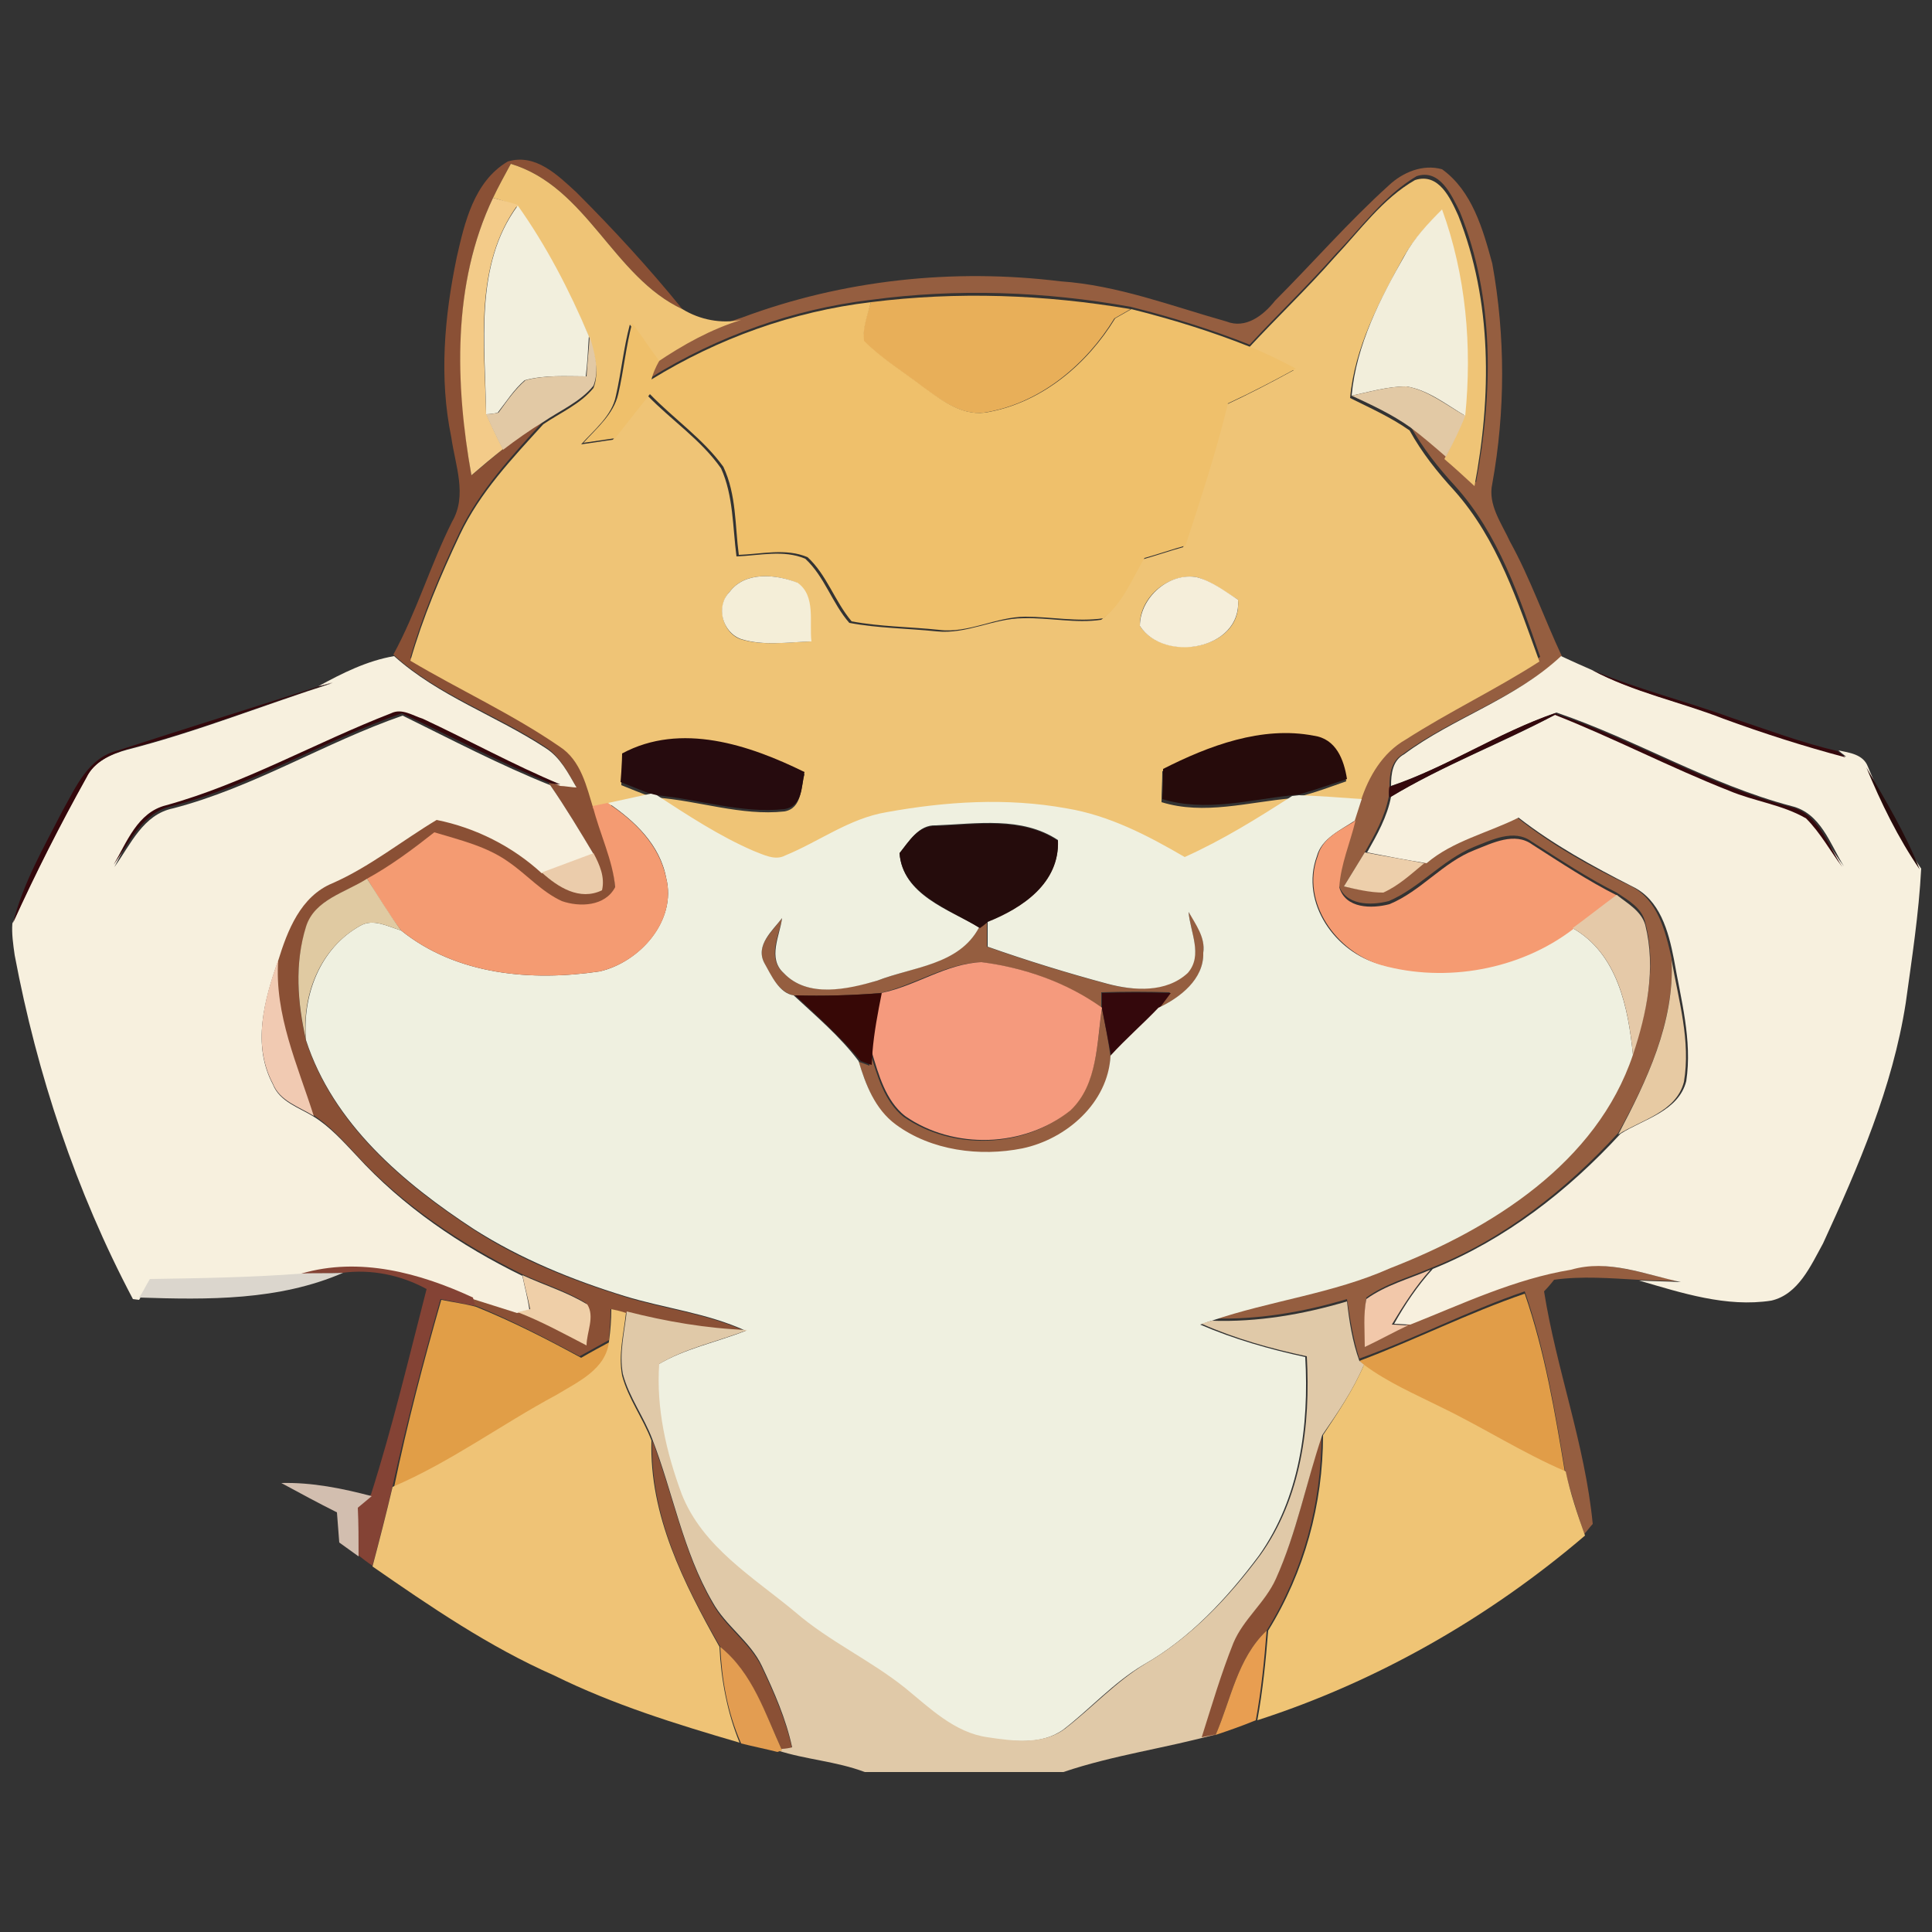 <?xml version="1.0" encoding="utf-8"?>
<!-- Generator: Adobe Illustrator 26.0.3, SVG Export Plug-In . SVG Version: 6.00 Build 0)  -->
<svg version="1.1" id="Layer_1" xmlns="http://www.w3.org/2000/svg" xmlns:xlink="http://www.w3.org/1999/xlink" x="0px" y="0px"
	 viewBox="0 0 250 250" style="enable-background:new 0 0 250 250;" xml:space="preserve">
<rect x="0" y="0" width="250" height="250" fill="#333333" stroke="none"/>
<style type="text/css">
	.st0{fill:#8A5035;}
	.st1{fill:#955E40;}
	.st2{fill:#EFC476;}
	.st3{fill:#F3CB89;}
	.st4{fill:#F2EFDD;}
	.st5{fill:#F2EEDB;}
	.st6{fill:#E8AF59;}
	.st7{fill:#EFC06B;}
	.st8{fill:#E2C9A5;}
	.st9{fill:#F4EED8;}
	.st10{fill:#F5EEDA;}
	.st11{fill:#F7F0DE;}
	.st12{fill:#34080C;}
	.st13{fill:#260B0E;}
	.st14{fill:#260B0B;}
	.st15{fill:#EFF0E0;}
	.st16{fill:#F49B72;}
	.st17{fill:#F59B72;}
	.st18{fill:#250C0C;}
	.st19{fill:#EBCCAB;}
	.st20{fill:#EDCFAB;}
	.st21{fill:#E0CAA2;}
	.st22{fill:#E5C9A8;}
	.st23{fill:#F1CAB2;}
	.st24{fill:#F59A7D;}
	.st25{fill:#E7CAA3;}
	.st26{fill:#370806;}
	.st27{fill:#844335;}
	.st28{fill:#DBD6CD;}
	.st29{fill:#F2C8AA;}
	.st30{fill:#EFCFA8;}
	.st31{fill:#E19D48;}
	.st32{fill:#E19E47;}
	.st33{fill:#E0C9A8;}
	.st34{fill:#EFC376;}
	.st35{fill:#EFC475;}
	.st36{fill:#D2BEAF;}
	.st37{fill:#E89E51;}
	.st38{fill:#E39D51;}
</style>
<g>
	<g id="_x23_8a5035ff">
		<path class="st0" d="M65.7,20.9c3.6-1.1,6.5,1.8,8.9,4c4.8,4.8,9.4,9.8,13.7,15.1C79.3,35.8,76,24.2,66.1,21.2
			c-0.8,1.5-1.6,2.9-2.3,4.4c-5.3,11.1-4.8,24-2.8,35.9c1.4-1.1,2.7-2.3,4.1-3.4c1.7-1.3,3.4-2.5,5.2-3.6c-4,4.4-8.2,8.9-10.8,14.3
			c-2.5,5.3-4.8,10.7-6.4,16.3c6.4,3.8,13.1,6.9,19.3,11.1c2.8,1.8,3.4,5.2,4.4,8.1c0.9,3.5,2.6,6.9,2.8,10.6
			c-1.3,2.5-4.6,2.6-6.9,1.8c-2.6-1.2-4.5-3.4-6.8-5c-2.8-2.1-6.3-2.9-9.7-3.9c-2.8,2.1-5.6,4.3-8.7,6c-2.8,1.7-6.8,2.6-7.9,6.2
			c-1.5,4.8-1.1,9.9,0,14.7c3.5,10.8,12.6,18.5,21.8,24.5c6,3.9,12.7,6.5,19.4,8.6c5.2,1.6,10.8,2.2,15.7,4.5
			c-5.3-0.2-10.5-1.1-15.6-2.4c-0.5-0.1-1.4-0.4-1.9-0.5c0,1.4-0.1,2.7-0.2,4c-1.3,0.7-2.5,1.4-3.8,2.1c-4.5-2.4-8.9-4.7-13.6-6.6
			l-0.3-1.1c1.9,0.7,3.8,1.2,5.7,1.8c3.1,1.2,6,2.8,8.9,4.3c0-1.7,1.1-3.7,0.1-5.3c-2.6-1.6-5.6-2.5-8.4-3.8c-8-4-15.5-9-21.5-15.6
			c-1.7-1.8-3.4-3.7-5.5-5c-2.1-6.6-5.1-13.1-4.6-20.2c1.2-3.9,2.9-8.3,7-10c4.8-2.2,9-5.5,13.5-8.2c5,1,9.8,3.5,13.6,6.9
			c2.1,1.9,4.9,3.7,7.8,2.3c0.4-1.7-0.3-3.3-1.1-4.8c-1.8-3-3.6-6-5.6-8.9c0.3,0.1,1,0.1,1.4,0.2c0.5,0,1.6,0.2,2.1,0.2
			c-1.1-1.9-2.1-3.9-4-5.1c-6.4-4.2-13.9-6.7-19.6-11.9c3-5.5,4.8-11.6,7.6-17.2c2-3.4,0.4-7.3-0.1-10.9c-1.6-7.7-0.9-15.6,0.7-23.3
			C60.1,28.9,61.3,23.5,65.7,20.9z"/>
		<path class="st0" d="M171,185.7c0,8.9-2.4,17.7-7.1,25.3c-3.8,3.6-4.6,8.9-6.6,13.5c-0.5,0.1-1.4,0.3-1.9,0.4
			c1.3-4.1,2.5-8.2,4.1-12.2c1.3-3.1,4.1-5.3,5.5-8.3C167.8,198.4,169,191.9,171,185.7z"/>
		<path class="st0" d="M93.2,213.1c-4.7-8.2-9.1-17-8.8-26.7c2.7,7,4,14.5,7.8,21.1c1.7,3.1,4.9,5.1,6.4,8.3
			c1.6,3.4,3.1,6.8,3.9,10.5c-0.3,0-1,0.1-1.3,0.2C99,221.7,97.3,216.5,93.2,213.1z"/>
	</g>
	<g id="_x23_955e40ff">
		<path class="st1" d="M179.7,24c1.8-1.7,4.4-2.8,6.9-2.1c3.9,2.8,5.3,7.8,6.5,12.2c1.7,9.4,1.7,19.1,0,28.5
			c-0.6,2.7,1.2,5.1,2.3,7.5c2.6,4.7,4.4,9.9,6.7,14.8c-6,5.5-14.1,7.9-20.6,12.7c-1.5,0.9-1.7,2.6-1.7,4.1c0,0.3-0.1,1-0.1,1.4
			c-0.5,2.6-1.8,4.9-3.1,7.2c-0.9,1.5-1.8,2.9-2.7,4.4c1.7,0.3,3.3,0.8,5.1,0.7c2-0.9,3.6-2.4,5.3-3.8c3.5-2.9,8-3.9,11.9-5.9
			c4.5,3.6,9.5,6.4,14.7,8.9c3.6,1.7,4.6,5.9,5.4,9.4c0.4,8.1-3.1,15.7-6.9,22.6c-6.8,7.4-14.9,13.8-24.3,17.5
			c-2.8,1.2-5.8,2-8.3,3.8c-0.3,2.1-0.2,4.1-0.1,6.2c1.9-0.9,3.7-1.9,5.6-2.8c6.8-2.7,13.5-5.9,20.8-7.1c4.8-1.3,9.6,0.7,14.2,1.6
			c-1.8-0.1-3.6-0.1-5.4-0.2c-3.6-0.2-7.2-0.5-10.8,0c-0.3,0.4-0.9,1.1-1.3,1.5c1.6,10.1,5.3,19.8,6.3,30.1c-0.3,0.3-0.8,1-1.1,1.3
			c-0.9-2.7-1.8-5.5-2.5-8.3c-1.3-7.8-2.6-15.6-5.2-23.1c-7.3,2.5-14.2,6.1-21.4,8.7c-0.8-2.5-1.2-5.1-1.6-7.7
			c-5.7,1.7-11.6,2.7-17.5,2.5c7.6-2.6,15.7-3.5,23.1-6.8c13.1-5.2,26.7-13.6,31.4-27.6c1.8-5.3,3.1-11.2,1.6-16.8
			c-0.4-1.9-2.2-2.9-3.7-3.9c-3.8-1.9-7.4-4.3-11-6.6c-2.3-1.7-5.2-0.2-7.5,0.7c-4.1,1.7-7,5.3-11,7c-2.3,0.6-5.7,0.6-6.5-2.2
			c0.2-3,1.4-5.8,2.1-8.6c0.3-0.9,0.6-1.9,0.9-2.8c1.1-3.2,2.8-6.2,5.8-7.9c5.6-3.6,11.7-6.5,17.3-10.1c-2.7-7.8-5.4-15.9-11-22.1
			c-2.2-2.4-4.2-4.9-5.8-7.8c1.6,1.2,3.1,2.5,4.6,3.8c1.3,1.2,2.6,2.4,3.9,3.5c2.2-11.6,2.4-23.9-2.1-35c-1.1-2.2-2.6-5.6-5.6-4.6
			c-4.2,2.5-7.1,6.6-10.4,10c-3.6,4.1-7.5,7.8-11.2,11.8c-5-2-10.2-3.6-15.4-4.9c-11.1-2-22.5-2.4-33.6-0.9
			c-10.1,1.2-19.8,4.7-28.4,10c0.3-0.7,0.5-1.5,0.8-2.2c3.4-2.2,7-4.3,10.9-5.5c13.1-4.9,27.4-6.4,41.2-4.7
			c7.4,0.5,14.4,3.2,21.5,5.2c2.5,1,4.8-0.8,6.3-2.7C169.8,34.1,174.5,28.7,179.7,24z"/>
		<path class="st1" d="M153.8,118c1,1.6,2.2,3.3,1.9,5.3c0.1,3.4-2.9,5.8-5.8,7.1c0.4-0.5,1.1-1.5,1.5-2c-3-0.1-5.9-0.1-8.9,0
			c0,0.5,0,1.5,0,2c-4.6-3.3-10-5.2-15.6-5.9c-4.6,0.2-8.6,3-13,4c-3.7,0.3-7.4,0.4-11.2,0.3c-1.9-0.4-3-2.6-3.8-4.2
			c-1.2-2.3,1.1-4.1,2.3-5.8c-0.4,2.3-2,5.2,0.2,7.1c3.1,3.3,8.2,2,12.1,1c4.6-1.8,10.6-2.1,13.2-6.9c0.2-0.2,0.7-0.6,1-0.8
			c0,0.8,0,2.5,0,3.3c5.1,1.8,10.3,3.4,15.5,4.8c3.4,0.9,7.6,1.1,10.4-1.4C155.7,123.6,154,120.6,153.8,118z"/>
		<path class="st1" d="M142.6,130.5c0.4,2.1,0.8,4.1,1.1,6.2c-0.2,6.1-5.7,10.8-11.4,12c-5.5,1.1-11.8,0.4-16.4-3.1
			c-2.7-1.9-3.8-5.2-4.8-8.2c0.4,0.1,1.1,0.4,1.4,0.5c0-0.4,0.1-1.3,0.1-1.7c0.9,2.9,1.8,6.3,4.3,8.3c6.3,4.4,15.5,4.1,21.4-0.7
			C142.1,140.3,141.9,135,142.6,130.5z"/>
	</g>
	<g id="_x23_efc476ff">
		<path class="st2" d="M63.8,25.6c0.7-1.5,1.5-2.9,2.3-4.4c9.9,3,13.2,14.6,22.2,18.8c2.3,1.4,5,1.9,7.6,1.4
			c-3.9,1.2-7.5,3.2-10.9,5.5c-1.1-1.7-2.3-3.3-3.5-4.9c-0.8,3-1.1,6.1-1.8,9.2c-0.5,2.6-2.8,4.4-4.5,6.3c1.4-0.2,2.8-0.4,4.1-0.6
			c1.5-1.9,3-3.8,4.5-5.7c3.1,3.2,6.9,5.7,9.5,9.4c1.6,3.5,1.5,7.6,2,11.4c2.9-0.1,6.1-0.9,8.9,0.3c2.5,2.3,3.5,5.8,5.7,8.3
			c3.7,0.7,7.5,0.7,11.3,1.1c3.9,0.4,7.4-1.7,11.2-1.7c3.4-0.1,6.8,0.7,10.1,0.2c2.5-2,3.7-5.1,5.3-7.8c1.8-0.5,3.5-1.1,5.3-1.6
			c2.1-6.1,4.1-12.2,5.5-18.4c3-1.4,5.9-2.9,8.8-4.5c-2-1-3.9-1.9-5.9-2.8c3.7-4,7.6-7.7,11.2-11.8c3.3-3.5,6.2-7.6,10.4-10
			c3.1-1,4.6,2.4,5.6,4.6c4.4,11.1,4.3,23.4,2.1,35c-1.3-1.2-2.6-2.4-3.9-3.5c0.9-1.7,1.7-3.5,2.5-5.3c0.9-9,0.1-18.2-3-26.7
			c-1.8,1.8-3.5,3.6-4.8,5.9c-3.1,5.7-6.3,11.6-6.9,18.2c2.6,1.3,5.3,2.5,7.7,4.2c1.6,2.9,3.6,5.4,5.8,7.8c5.6,6.3,8.2,14.4,11,22.1
			c-5.6,3.6-11.7,6.5-17.3,10.1c-3,1.7-4.8,4.8-5.8,7.9c-2.7-0.2-5.4-0.3-8.1-0.5c2.1-0.5,4.2-1.3,6.2-2c-0.4-2.5-1.4-5.2-4.3-5.6
			c-6.7-1.3-13.6,1.3-19.5,4.3c0,1.3-0.1,2.6-0.1,4c5.5,1.7,11.2,0,16.8-0.5c-4.5,2.9-9.1,5.7-13.9,7.9c-4.8-2.8-9.8-5.3-15.3-6.3
			c-7.7-1.4-15.7-0.9-23.3,0.5c-4.8,0.8-8.7,3.8-13.1,5.6c-1.4,0.7-2.8-0.1-4.1-0.6c-4.4-1.9-8.4-4.6-12.5-7.2
			c5.5,0.4,11,2.4,16.6,1.8c2.3-0.4,2.1-3.1,2.6-4.8c-7.2-3.5-16.1-6.5-23.6-2.4c0,1.3-0.1,2.5-0.1,3.8c1.2,0.5,2.5,1,3.8,1.5
			c-1.8,0.3-3.7,0.8-5.5,1.2c-0.5,0.1-1.4,0.3-1.9,0.4c-0.9-2.9-1.6-6.3-4.4-8.1c-6.1-4.2-12.9-7.3-19.3-11.1
			c1.6-5.6,3.9-11,6.4-16.3c2.6-5.5,6.8-9.9,10.8-14.3c2.2-1.5,4.8-2.6,6.5-4.7c0.8-2.1,0.1-4.3-0.5-6.4c-2.6-5.9-5.5-11.7-9.2-16.9
			C65.9,26.2,64.9,25.9,63.8,25.6 M94.4,76.6c-1.7,1.8-1,5.2,1.4,6.1c2.9,0.9,6.1,0.4,9.1,0.3c-0.3-2.5,0.6-5.9-1.8-7.6
			C100.4,74.3,96.4,73.9,94.4,76.6 M147.5,81c3.1,4.7,13.3,3.1,12.7-3.4c-1.7-1-3.3-2.3-5.3-2.9C151.2,74.1,147.4,77.3,147.5,81z"/>
	</g>
	<g id="_x23_f3cb89ff">
		<path class="st3" d="M63.8,25.6c1.1,0.3,2.2,0.6,3.2,0.9c-5.7,7.8-4.3,18-4.1,27c0.7,1.6,1.4,3.1,2.2,4.6
			c-1.4,1.1-2.7,2.2-4.1,3.4C58.9,49.7,58.5,36.7,63.8,25.6z"/>
	</g>
	<g id="_x23_f2efddff">
		<path class="st4" d="M62.9,53.6c-0.1-9-1.6-19.3,4.1-27c3.7,5.2,6.7,11,9.2,16.9c-0.1,1.8-0.2,3.5-0.4,5.2c-2.6,0-5.3-0.2-7.9,0.5
			c-1.4,1.2-2.4,2.8-3.5,4.2C64.1,53.5,63.3,53.6,62.9,53.6z"/>
	</g>
	<g id="_x23_f2eedbff">
		<path class="st5" d="M181.8,33c1.2-2.2,3-4.1,4.8-5.9c3.1,8.5,3.9,17.7,3,26.7c-2.4-1.4-4.7-3.3-7.6-3.8c-2.4,0-4.8,0.7-7.1,1.2
			C175.5,44.6,178.6,38.6,181.8,33z"/>
	</g>
	<g id="_x23_e8af59ff">
		<path class="st6" d="M112.7,39.1c11.1-1.4,22.5-1,33.6,0.9c-0.5,0.3-1.6,0.9-2.1,1.2c-3.6,5.9-9.4,10.8-16.3,12.1
			c-3.2,0.7-6-1.4-8.5-3.2c-2.6-2-5.4-3.7-7.7-6C111.6,42.3,112.2,40.7,112.7,39.1z"/>
	</g>
	<g id="_x23_efc06bff">
		<path class="st7" d="M84.3,49.1c8.6-5.3,18.3-8.8,28.4-10c-0.4,1.6-1.1,3.3-0.9,5c2.3,2.3,5.1,4,7.7,6c2.5,1.8,5.2,3.9,8.5,3.2
			c6.9-1.3,12.7-6.2,16.3-12.1c0.5-0.3,1.6-0.9,2.1-1.2c5.2,1.3,10.4,2.9,15.4,4.9c2,0.8,4,1.8,5.9,2.8c-2.9,1.6-5.8,3.1-8.8,4.5
			c-1.5,6.2-3.5,12.3-5.5,18.4c-1.8,0.5-3.5,1.1-5.3,1.6c-1.6,2.7-2.8,5.8-5.3,7.8c-3.4,0.5-6.8-0.2-10.1-0.2
			c-3.8,0-7.4,2.2-11.2,1.7c-3.8-0.4-7.6-0.4-11.3-1.1c-2.2-2.6-3.2-6-5.7-8.3c-2.8-1.2-6-0.4-8.9-0.3c-0.5-3.8-0.3-7.8-2-11.4
			c-2.6-3.6-6.4-6.2-9.5-9.4c-1.5,1.9-3,3.8-4.5,5.7c-1.4,0.2-2.8,0.4-4.1,0.6c1.7-1.9,3.9-3.7,4.5-6.3c0.7-3,1-6.2,1.8-9.2
			c1.2,1.6,2.3,3.3,3.5,4.9C84.8,47.6,84.5,48.3,84.3,49.1z"/>
	</g>
	<g id="_x23_e2c9a5ff">
		<path class="st8" d="M76.3,43.5c0.6,2,1.3,4.3,0.5,6.4c-1.7,2.1-4.3,3.2-6.5,4.7c-1.8,1.1-3.5,2.3-5.2,3.6c-0.8-1.5-1.5-3-2.2-4.6
			c0.4,0,1.2-0.1,1.6-0.2c1.1-1.5,2.1-3,3.5-4.2c2.6-0.7,5.3-0.5,7.9-0.5C76,46.9,76.2,45.2,76.3,43.5z"/>
		<path class="st8" d="M174.9,51.2c2.4-0.5,4.7-1.2,7.1-1.2c2.8,0.5,5.1,2.4,7.6,3.8c-0.7,1.8-1.6,3.6-2.5,5.3
			c-1.5-1.3-3-2.6-4.6-3.8C180.1,53.6,177.5,52.4,174.9,51.2z"/>
	</g>
	<g id="_x23_f4eed8ff">
		<path class="st9" d="M94.4,76.6c2-2.7,6-2.3,8.8-1.2c2.4,1.7,1.5,5.1,1.8,7.6c-3,0.1-6.2,0.6-9.1-0.3
			C93.4,81.8,92.6,78.4,94.4,76.6z"/>
	</g>
	<g id="_x23_f5eedaff">
		<path class="st10" d="M147.5,81c0-3.7,3.8-7,7.4-6.3c1.9,0.5,3.6,1.8,5.3,2.9C160.7,84.1,150.6,85.8,147.5,81z"/>
	</g>
	<g id="_x23_f7f0deff">
		<path class="st11" d="M41.2,88.8c3.1-1.7,6.3-3.3,9.8-3.9c5.8,5.2,13.2,7.7,19.6,11.9c1.9,1.2,2.9,3.2,4,5.1
			c-0.5,0-1.6-0.2-2.1-0.2c-6.1-2.5-11.8-5.8-17.8-8.5c-1.3-0.5-2.7-1.4-4.1-0.7c-9.8,3.8-19,9-29.1,11.9c-3.7,0.9-5.1,4.8-6.7,7.8
			c2.1-2.9,3.7-6.8,7.6-7.6c10.4-2.7,19.6-8.5,29.7-12c6.3,3.1,12.6,6.4,19.1,9c2,2.9,3.8,5.9,5.6,8.9c-2.2,0.9-4.4,1.7-6.7,2.5
			c-3.8-3.5-8.6-5.9-13.6-6.9c-4.5,2.7-8.7,6.1-13.5,8.2c-4.1,1.7-5.8,6.1-7,10c-1.8,5.1-3.4,10.9-0.7,16c0.9,2.3,3.4,3,5.3,4.2
			c2.1,1.3,3.8,3.2,5.5,5c6,6.6,13.5,11.7,21.5,15.6c0.3,1.5,0.7,2.9,0.9,4.4c-0.4,0.1-1.2,0.3-1.6,0.4c-1.9-0.6-3.8-1.2-5.7-1.8
			c-6.9-3.2-14.7-5.3-22.2-3.1c-6.5,0.5-13.1,0.6-19.6,0.7c-0.5,0.8-0.9,1.7-1.4,2.5l-0.8-0.1C9.8,154.1,4.8,139,1.9,123.6
			c-0.2-1.4-0.4-2.8-0.3-4.1c2.9-6.4,6.1-12.7,9.5-18.8c1-2.1,3.2-3.1,5.4-3.7c9-2.3,17.7-5.8,26.5-8.6
			C42.6,88.5,41.7,88.7,41.2,88.8z"/>
		<path class="st11" d="M202,84.9c1.3,0.6,2.6,1.2,4,1.8c5.4,2.8,11.4,4.1,17.1,6.2c5.2,1.9,10.5,3.6,15.8,5c-0.3-0.2-0.8-0.6-1-0.8
			c1.4,0.3,3.2,0.5,3.8,2.1c1.9,4.6,4.1,9.1,6.9,13.2c-0.3,5.8-1.2,11.6-2,17.4c-1.7,10.9-6.1,21.1-10.7,31.1
			c-1.6,2.9-3.2,6.6-6.7,7.4c-5.8,0.9-11.6-1-17.1-2.6c1.8,0.1,3.6,0.1,5.4,0.2c-4.7-1-9.4-3-14.2-1.6c-7.3,1.2-14,4.4-20.8,7.1
			c-0.5,0-1.6-0.1-2.1-0.1c1.4-2.5,3-4.9,5-7.1c9.4-3.8,17.5-10.1,24.3-17.5c3-1.9,7.5-2.9,8.5-6.8c0.8-5.3-0.7-10.6-1.6-15.8
			c-0.7-3.6-1.8-7.7-5.4-9.4c-5.1-2.6-10.2-5.4-14.7-8.9c-4,2-8.5,3-11.9,5.9c-2.6-0.4-5.1-0.9-7.7-1.4c1.3-2.3,2.6-4.6,3.1-7.2
			c6.8-4.1,14.3-6.9,21.4-10.7c7.6,3.1,14.9,6.8,22.5,9.8c3.3,1.3,6.9,1.7,10,3.6c1.9,1.8,3.1,4.2,4.7,6.3c-1.8-2.9-3-6.9-6.8-7.8
			c-10.6-2.8-20.1-8.6-30.4-12.1c-7.4,2.6-14,7-21.4,9.5c0-1.6,0.2-3.3,1.7-4.1C188,92.9,196,90.5,202,84.9z"/>
	</g>
	<g id="_x23_34080cff">
		<path class="st12" d="M206,86.7c5.9,2.5,12.1,4,18.1,6.2c4.5,1.5,9,3.2,13.7,4.3c0.2,0.2,0.8,0.6,1,0.8c-5.3-1.4-10.6-3.1-15.8-5
			C217.4,90.8,211.4,89.6,206,86.7z"/>
		<path class="st12" d="M15.3,97.1c8.6-2.8,17.3-5.5,26-8.3c0.5-0.1,1.3-0.4,1.8-0.5c-8.8,2.8-17.5,6.3-26.5,8.6
			c-2.1,0.6-4.4,1.6-5.4,3.7c-3.4,6.1-6.6,12.4-9.5,18.8c1.3-5.2,4-9.8,6.4-14.5C9.8,101.9,11.4,98,15.3,97.1z"/>
		<path class="st12" d="M21.5,104.2c10.1-2.8,19.3-8.1,29.1-11.9c1.4-0.7,2.8,0.3,4.1,0.7c6,2.8,11.8,6,17.8,8.5
			c-0.3,0-1-0.1-1.4-0.2c-6.5-2.7-12.7-6-19.1-9c-10.1,3.5-19.3,9.3-29.7,12c-3.9,0.8-5.5,4.7-7.6,7.6
			C16.4,109,17.8,105.1,21.5,104.2z"/>
		<path class="st12" d="M179.8,101.8c7.4-2.5,14-7,21.4-9.5c10.3,3.5,19.8,9.3,30.4,12.1c3.7,0.8,4.9,4.9,6.8,7.8
			c-1.6-2.1-2.8-4.4-4.7-6.3c-3.1-1.8-6.7-2.2-10-3.6c-7.6-3-14.9-6.8-22.5-9.8c-7.1,3.7-14.6,6.6-21.4,10.7
			C179.7,102.8,179.7,102.1,179.8,101.8z"/>
		<path class="st12" d="M142.6,130.5c0-0.5,0-1.5,0-2c2.9-0.1,5.9-0.1,8.9,0c-0.4,0.5-1.1,1.5-1.5,2c-2,2.1-4.2,4.1-6.2,6.2
			C143.4,134.6,143,132.5,142.6,130.5z"/>
	</g>
	<g id="_x23_260b0eff">
		<path class="st13" d="M80.5,97.5c7.6-4.1,16.5-1.1,23.6,2.4c-0.4,1.8-0.2,4.4-2.6,4.8c-5.6,0.6-11.1-1.3-16.6-1.8l-0.8-0.2
			c-1.3-0.5-2.5-1-3.8-1.5C80.4,100,80.5,98.7,80.5,97.5z"/>
	</g>
	<g id="_x23_260b0bff">
		<path class="st14" d="M150.5,99.5c5.9-3,12.8-5.6,19.5-4.3c2.9,0.4,3.9,3.1,4.3,5.6c-2.1,0.7-4.1,1.4-6.2,2l-0.9,0.1
			c-5.6,0.6-11.2,2.2-16.8,0.5C150.5,102.2,150.5,100.8,150.5,99.5z"/>
		<path class="st14" d="M248.4,112.5c-2.8-4.1-5-8.6-6.9-13.2C244,103.6,246.6,107.9,248.4,112.5z"/>
	</g>
	<g id="_x23_eff0e0ff">
		<path class="st15" d="M78.7,103.9c1.8-0.4,3.7-0.8,5.5-1.2l0.8,0.2c4,2.6,8.1,5.3,12.5,7.2c1.3,0.5,2.8,1.3,4.1,0.6
			c4.4-1.8,8.3-4.8,13.1-5.6c7.7-1.4,15.6-1.9,23.3-0.5c5.5,0.9,10.5,3.5,15.3,6.3c4.9-2.2,9.4-5,13.9-7.9l0.9-0.1
			c2.7,0.1,5.4,0.3,8.1,0.5c-0.3,0.9-0.6,1.9-0.9,2.8c-1.8,1.2-4.3,2.3-4.9,4.6c-2.2,6,2.4,12.5,8.3,14c8.3,2.3,17.9,0.6,24.8-4.7
			c5.8,3.3,7.2,10.3,7.8,16.4c-4.7,14-18.3,22.5-31.4,27.6c-7.4,3.3-15.5,4.2-23.1,6.8c-0.4,0.1-1.1,0.4-1.5,0.5
			c4.4,1.9,9,3.2,13.6,4.2c0.5,8.9-0.7,18.2-6,25.7c-4.1,5.5-8.9,10.7-14.9,14.1c-3.9,2.3-6.9,5.7-10.4,8.4c-2.9,2.1-6.7,1.5-10,1.1
			c-4.3-0.6-7.4-3.8-10.7-6.4c-4.5-3.6-9.8-6.1-14.2-9.8c-5.4-4.5-12-8.4-14.7-15.3c-1.9-5.4-3.2-11.1-2.9-16.8
			c3.5-2.1,7.6-2.9,11.4-4.4c-5-2.3-10.5-2.9-15.7-4.5c-6.8-2.1-13.4-4.8-19.4-8.6c-9.2-6-18.3-13.7-21.8-24.5
			c-0.5-5.8,1.8-11.9,7-14.8c1.7-1,3.6,0.1,5.3,0.6c7.2,5.8,16.9,6.6,25.7,5.3c5.2-1.2,10-6.6,8.6-12.1
			C85.4,109.3,82.1,106.2,78.7,103.9 M116.4,110.4c0.4,5.4,6.4,7.3,10.3,9.6c-2.6,4.9-8.6,5.1-13.2,6.9c-3.8,1.1-9,2.3-12.1-1
			c-2.1-1.9-0.5-4.8-0.2-7.1c-1.2,1.6-3.5,3.5-2.3,5.8c0.9,1.6,1.9,3.9,3.8,4.2c2.9,2.7,6,5.3,8.4,8.5c0.9,3,2.1,6.2,4.8,8.2
			c4.6,3.4,10.9,4.2,16.4,3.1c5.7-1.2,11.1-5.9,11.4-12c2-2.2,4.2-4.1,6.2-6.2c2.8-1.3,5.9-3.7,5.8-7.1c0.3-2-1-3.7-1.9-5.3
			c0.2,2.6,1.9,5.6-0.1,7.9c-2.8,2.6-7,2.3-10.4,1.4c-5.2-1.4-10.4-3-15.5-4.8c0-0.8,0-2.5,0-3.3c4.5-1.7,9.3-5,9.1-10.5
			c-4.7-3.1-10.5-2.1-15.8-1.9C118.9,106.7,117.7,108.8,116.4,110.4z"/>
	</g>
	<g id="_x23_f49b72ff">
		<path class="st16" d="M76.7,104.3c0.5-0.1,1.4-0.3,1.9-0.4c3.5,2.3,6.7,5.4,7.6,9.7c1.4,5.6-3.4,10.9-8.6,12.1
			c-8.8,1.3-18.5,0.5-25.7-5.3c-1.6-2.1-3-4.4-4.4-6.7c3.1-1.7,5.9-3.8,8.7-6c3.3,1,6.8,1.8,9.7,3.9c2.3,1.6,4.2,3.8,6.8,5
			c2.3,0.8,5.6,0.7,6.9-1.8C79.3,111.3,77.6,107.9,76.7,104.3z"/>
	</g>
	<g id="_x23_f59b72ff">
		<path class="st17" d="M170.5,110.8c0.6-2.4,3-3.4,4.9-4.6c-0.7,2.9-1.9,5.6-2.1,8.6c0.8,2.8,4.2,2.8,6.5,2.2c4.1-1.7,6.9-5.4,11-7
			c2.3-0.9,5.2-2.4,7.5-0.7c3.6,2.3,7.2,4.7,11,6.6c-1.9,1.4-3.8,2.9-5.7,4.3c-6.9,5.3-16.5,7-24.8,4.7
			C172.9,123.2,168.3,116.7,170.5,110.8z"/>
	</g>
	<g id="_x23_250c0cff">
		<path class="st18" d="M116.4,110.4c1.2-1.5,2.4-3.6,4.7-3.5c5.3-0.2,11.1-1.2,15.8,1.9c0.2,5.5-4.6,8.7-9.1,10.5
			c-0.2,0.2-0.7,0.6-1,0.8C122.8,117.6,116.8,115.7,116.4,110.4z"/>
	</g>
	<g id="_x23_ebccabff">
		<path class="st19" d="M76.8,110.4c0.8,1.5,1.5,3.1,1.1,4.8c-2.9,1.4-5.7-0.4-7.8-2.3C72.3,112.1,74.6,111.2,76.8,110.4z"/>
	</g>
	<g id="_x23_edcfabff">
		<path class="st20" d="M173.9,114.7c0.9-1.5,1.8-2.9,2.7-4.4c2.6,0.5,5.1,0.9,7.7,1.4c-1.7,1.4-3.3,2.9-5.3,3.8
			C177.3,115.5,175.6,115.1,173.9,114.7z"/>
	</g>
	<g id="_x23_e0caa2ff">
		<path class="st21" d="M39.6,119.9c1.1-3.5,5.1-4.4,7.9-6.2c1.4,2.2,2.8,4.5,4.4,6.7c-1.7-0.5-3.6-1.6-5.3-0.6
			c-5.2,2.9-7.6,9-7,14.8C38.5,129.8,38.1,124.7,39.6,119.9z"/>
	</g>
	<g id="_x23_e5c9a8ff">
		<path class="st22" d="M203.5,120.1c1.9-1.4,3.8-2.9,5.7-4.3c1.4,1.1,3.2,2.1,3.7,3.9c1.4,5.6,0.2,11.4-1.6,16.8
			C210.7,130.3,209.3,123.4,203.5,120.1z"/>
	</g>
	<g id="_x23_f1cab2ff">
		<path class="st23" d="M35.3,140.2c-2.7-5.1-1.1-10.9,0.7-16c-0.5,7.1,2.5,13.6,4.6,20.2C38.7,143.2,36.2,142.5,35.3,140.2z"/>
	</g>
	<g id="_x23_f59a7dff">
		<path class="st24" d="M114,128.5c4.5-0.9,8.4-3.8,13-4c5.5,0.7,11,2.6,15.6,5.9c-0.7,4.5-0.5,9.9-4.1,13.3
			c-6,4.8-15.1,5.1-21.4,0.7c-2.5-2-3.4-5.3-4.3-8.3C113,133.6,113.5,131.1,114,128.5z"/>
	</g>
	<g id="_x23_e7caa3ff">
		<path class="st25" d="M216.3,124.2c0.9,5.2,2.5,10.5,1.6,15.8c-1,3.9-5.5,4.9-8.5,6.8C213.1,139.8,216.7,132.3,216.3,124.2z"/>
	</g>
	<g id="_x23_370806ff">
		<path class="st26" d="M102.9,128.8c3.7,0.1,7.4,0,11.2-0.3c-0.5,2.5-1,5.1-1.2,7.6c0,0.4-0.1,1.3-0.1,1.7
			c-0.4-0.1-1.1-0.4-1.4-0.5C108.8,134.2,105.8,131.5,102.9,128.8z"/>
	</g>
	<g id="_x23_844335ff">
		<path class="st27" d="M39,164.8c7.5-2.2,15.3-0.1,22.2,3.1l0.3,1.1c-1.5-0.3-3-0.6-4.5-0.9c-2.3,8-4.4,16.1-6.2,24.2
			c-0.8,3.4-1.7,6.9-2.6,10.3c-0.5-0.3-1.4-1-1.9-1.4c0-2.1,0-4.2-0.1-6.3c0.6-0.5,1.2-1,1.8-1.5c2.8-8.8,4.9-17.7,7.2-26.6
			c-3.3-1.8-7.1-2.6-10.9-2.1C42.6,164.8,40.8,164.8,39,164.8z"/>
	</g>
	<g id="_x23_dbd6cdff">
		<path class="st28" d="M19.4,165.5c6.5-0.1,13.1-0.2,19.6-0.7c1.8-0.1,3.6,0,5.4-0.1c-8.3,3.6-17.5,3.5-26.4,3.2
			C18.5,167.2,18.9,166.3,19.4,165.5z"/>
	</g>
	<g id="_x23_f2c8aaff">
		<path class="st29" d="M176.8,168.1c2.5-1.8,5.5-2.6,8.3-3.8c-1.9,2.1-3.5,4.6-5,7.1c0.5,0,1.6,0.1,2.1,0.1
			c-1.9,0.9-3.7,1.9-5.6,2.8C176.6,172.2,176.4,170.1,176.8,168.1z"/>
	</g>
	<g id="_x23_efcfa8ff">
		<path class="st30" d="M67.6,165c2.8,1.3,5.8,2.2,8.4,3.8c1,1.6-0.1,3.6-0.1,5.3c-2.9-1.5-5.8-3.1-8.9-4.3c0.4-0.1,1.2-0.3,1.6-0.4
			C68.3,167.9,67.9,166.5,67.6,165z"/>
	</g>
	<g id="_x23_e19d48ff">
		<path class="st31" d="M175.9,176.1c7.2-2.7,14.1-6.2,21.4-8.7c2.6,7.5,3.9,15.3,5.2,23.1c-5.6-2.4-10.7-5.7-16.1-8.3
			c-3.4-1.7-6.9-3.2-10-5.5L175.9,176.1z"/>
	</g>
	<g id="_x23_e19e47ff">
		<path class="st32" d="M57.1,168.2c1.5,0.3,3,0.5,4.5,0.9c4.7,1.9,9.2,4.2,13.6,6.6c1.2-0.7,2.5-1.4,3.8-2.1
			c-0.4,3.7-4,5.2-6.8,6.9c-7.2,3.9-13.7,8.8-21.2,11.9C52.7,184.2,54.8,176.2,57.1,168.2z"/>
	</g>
	<g id="_x23_e0c9a8ff">
		<path class="st33" d="M156.8,170.9c5.9,0.2,11.8-0.8,17.5-2.5c0.3,2.6,0.7,5.2,1.6,7.7l0.6,0.5c-1.4,3.3-3.4,6.2-5.4,9.1
			c-2.1,6.2-3.3,12.6-6,18.6c-1.4,3.1-4.2,5.2-5.5,8.3c-1.6,4-2.8,8.1-4.1,12.2c0.5-0.1,1.4-0.3,1.9-0.4c-6.5,1.8-13.3,2.7-19.8,4.9
			h-25.7c-3.7-1.4-7.6-1.6-11.3-2.8l0.6-0.2c0.3,0,1-0.1,1.3-0.2c-0.8-3.7-2.3-7.1-3.9-10.5c-1.5-3.2-4.7-5.2-6.4-8.3
			c-3.8-6.5-5.1-14.1-7.8-21.1c-1.1-2.9-3-5.4-3.8-8.4c-0.5-2.7,0.2-5.4,0.5-8.1c5.1,1.3,10.3,2.2,15.6,2.4
			c-3.8,1.5-7.9,2.3-11.4,4.4c-0.4,5.7,0.9,11.4,2.9,16.8c2.7,6.9,9.3,10.8,14.7,15.3c4.4,3.8,9.7,6.2,14.2,9.8
			c3.2,2.6,6.4,5.8,10.7,6.4c3.3,0.5,7.2,1,10-1.1c3.5-2.7,6.6-6.1,10.4-8.4c6-3.5,10.8-8.6,14.9-14.1c5.3-7.4,6.5-16.8,6-25.7
			c-4.7-1-9.3-2.3-13.6-4.2C155.7,171.2,156.4,171,156.8,170.9z"/>
	</g>
	<g id="_x23_efc376ff">
		<path class="st34" d="M79.1,169.4c0.5,0.1,1.4,0.3,1.9,0.5c-0.3,2.7-1,5.4-0.5,8.1c0.8,3,2.7,5.5,3.8,8.4
			c-0.3,9.7,4.2,18.5,8.8,26.7c0.2,4.2,1,8.5,2.6,12.4c-8.2-2.4-16.3-4.9-24-8.7c-8.4-3.7-16-8.9-23.5-14.1
			c0.9-3.4,1.8-6.9,2.6-10.3c7.5-3.2,14.1-8.1,21.2-11.9c2.8-1.7,6.4-3.3,6.8-6.9C79,172.1,79.1,170.8,79.1,169.4z"/>
	</g>
	<g id="_x23_efc475ff">
		<path class="st35" d="M176.5,176.6c3.1,2.3,6.6,3.8,10,5.5c5.4,2.6,10.5,5.9,16.1,8.3c0.6,2.8,1.5,5.5,2.5,8.3
			c-12.4,10.6-26.9,18.9-42.4,23.9c0.7-3.8,1.1-7.8,1.4-11.6c4.7-7.6,7.1-16.4,7.1-25.3C173.1,182.8,175.1,179.9,176.5,176.6z"/>
	</g>
	<g id="_x23_d2beafff">
		<path class="st36" d="M36.4,191.9c4-0.1,7.9,0.7,11.7,1.7c-0.6,0.5-1.2,1-1.8,1.5c0.1,2.1,0.1,4.2,0.1,6.3
			c-0.8-0.6-1.7-1.2-2.5-1.8c-0.1-1.3-0.2-2.6-0.3-3.9C41.2,194.5,38.8,193.2,36.4,191.9z"/>
	</g>
	<g id="_x23_e89e51ff">
		<path class="st37" d="M157.3,224.5c2-4.6,2.8-9.9,6.6-13.5c-0.3,3.9-0.7,7.8-1.4,11.6C160.8,223.3,159.1,223.9,157.3,224.5z"/>
	</g>
	<g id="_x23_e39d51ff">
		<path class="st38" d="M93.2,213.1c4.2,3.4,5.8,8.6,8,13.4l-0.6,0.2c-1.6-0.4-3.1-0.7-4.7-1.1C94.1,221.5,93.4,217.3,93.2,213.1z"
			/>
	</g>
</g>
</svg>

